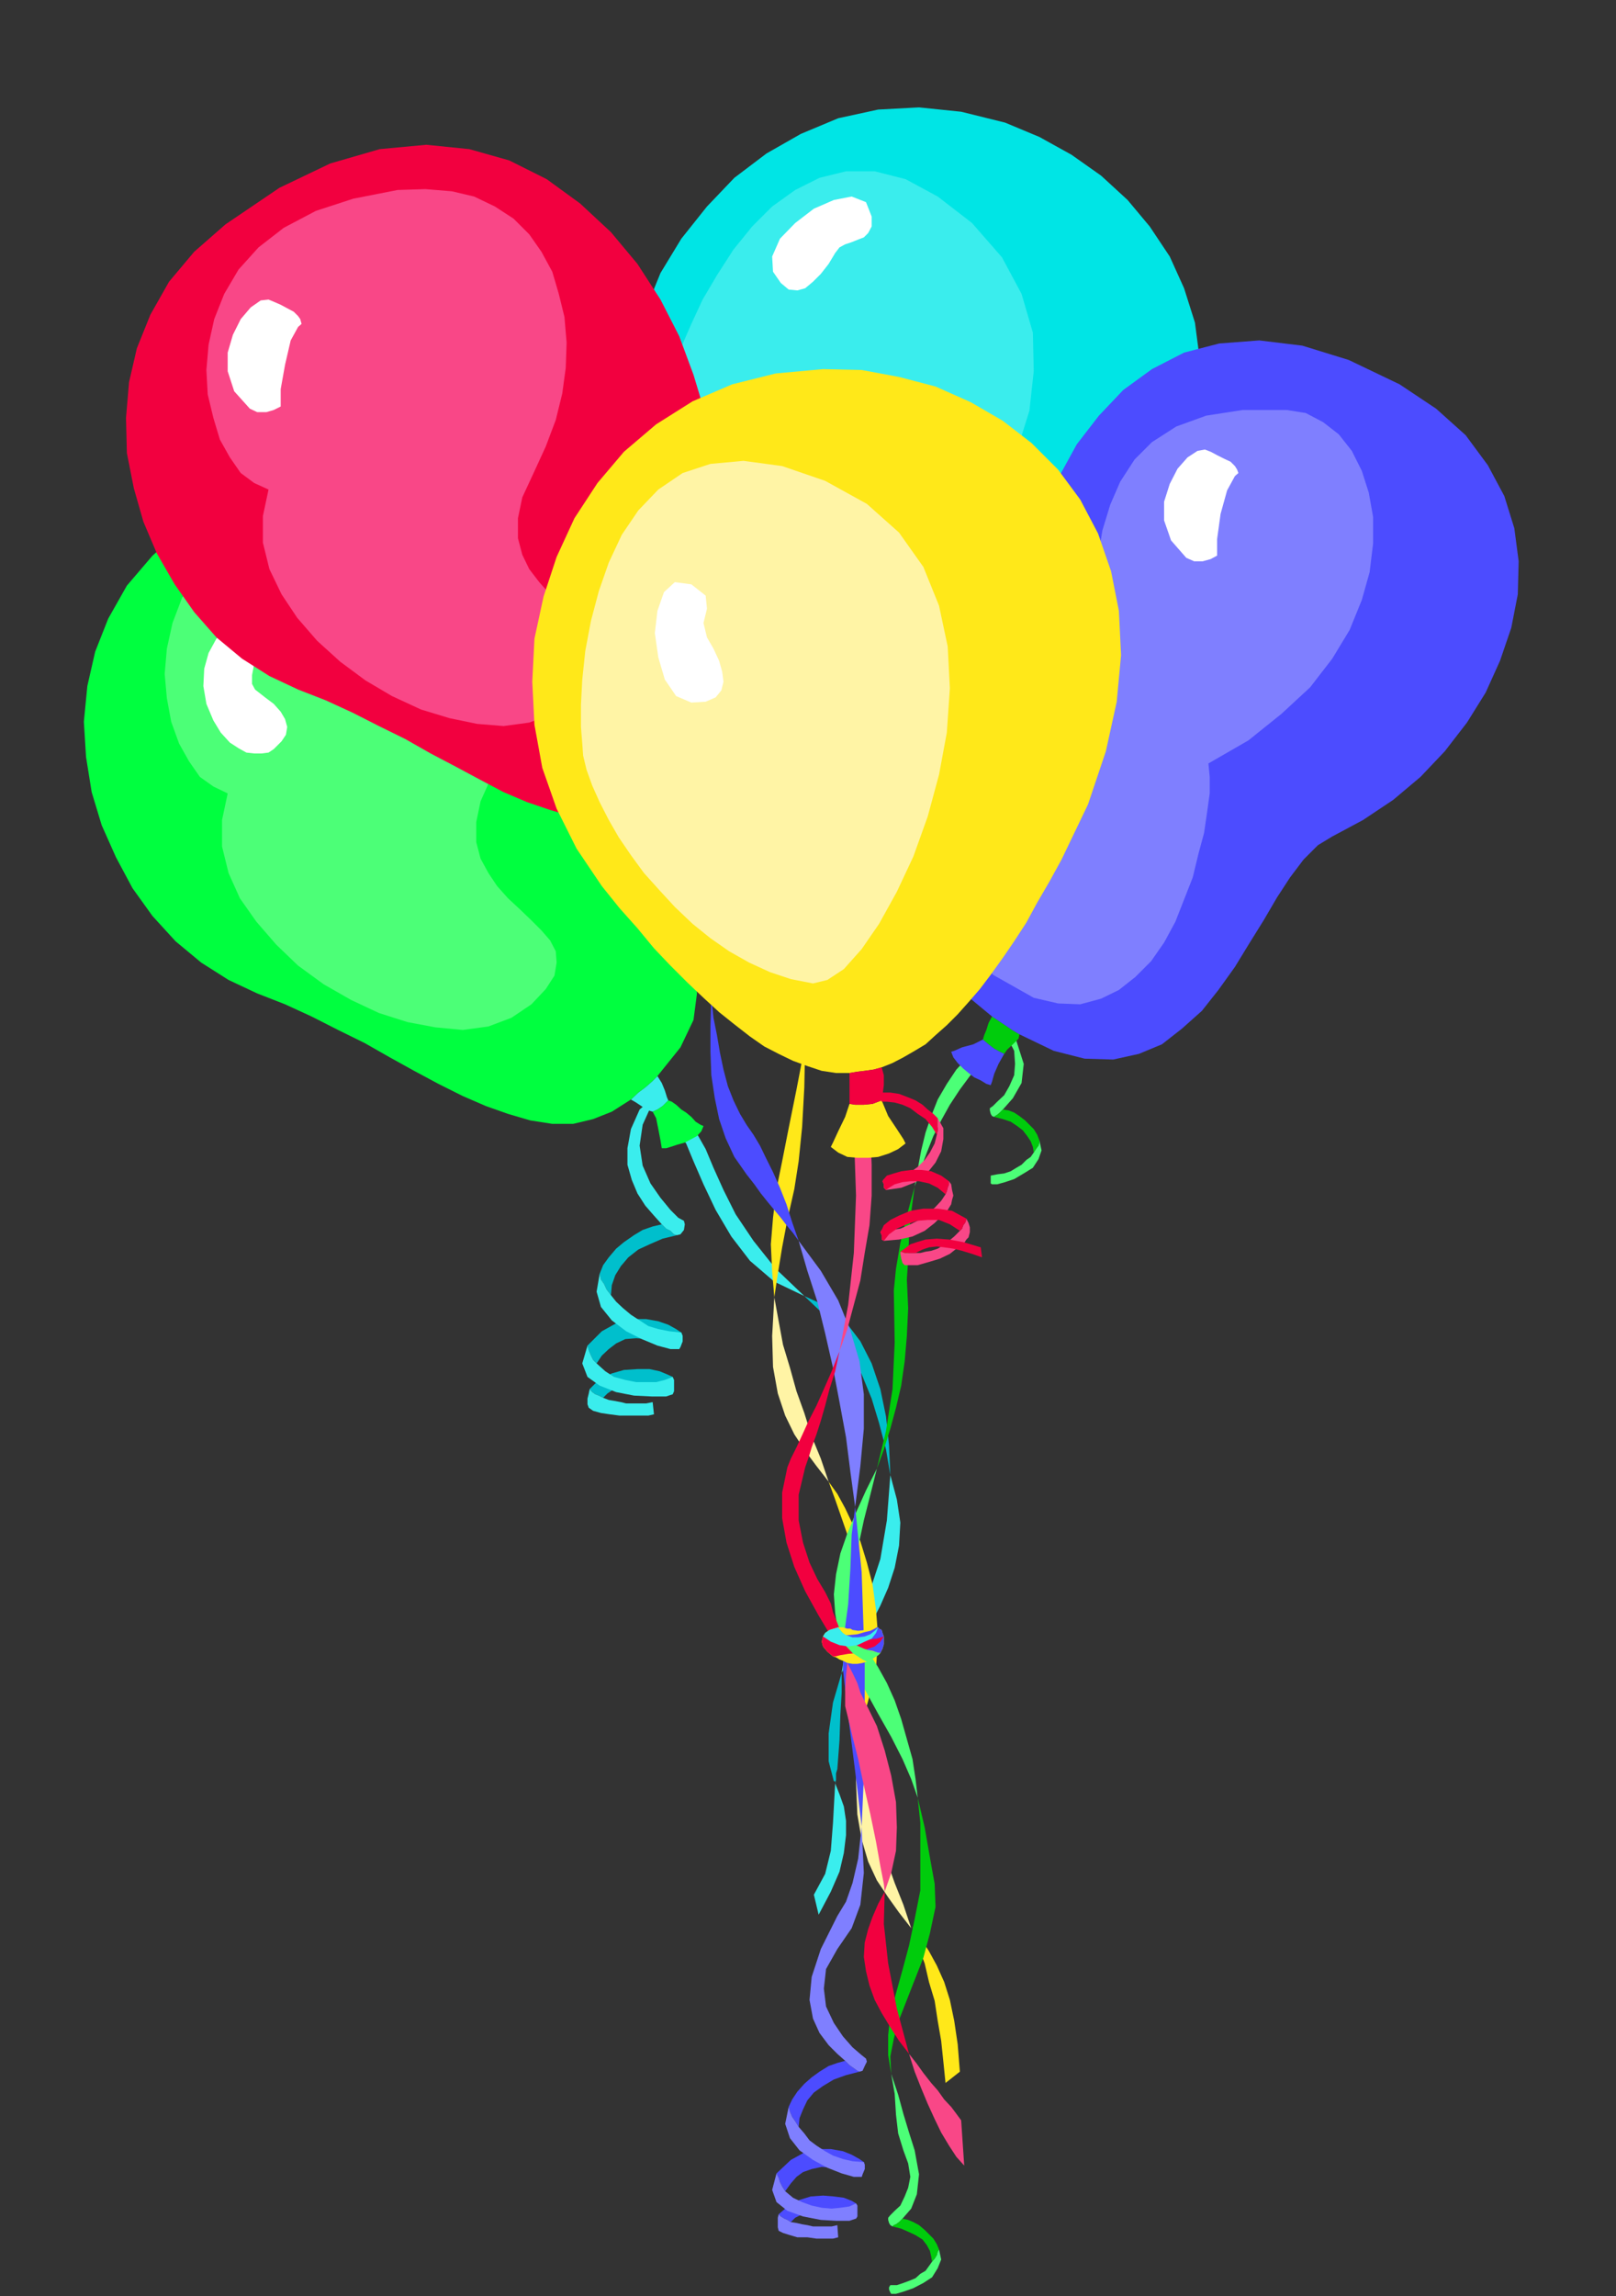 <?xml version="1.0" encoding="UTF-8" standalone="no"?>
<svg
   xmlns:ooo="http://xml.openoffice.org/svg/export"
   xmlns:dc="http://purl.org/dc/elements/1.1/"
   xmlns:cc="http://creativecommons.org/ns#"
   xmlns:rdf="http://www.w3.org/1999/02/22-rdf-syntax-ns#"
   xmlns:svg="http://www.w3.org/2000/svg"
   xmlns="http://www.w3.org/2000/svg"
   xmlns:sodipodi="http://sodipodi.sourceforge.net/DTD/sodipodi-0.dtd"
   xmlns:inkscape="http://www.inkscape.org/namespaces/inkscape"
   version="1.2"
   width="37.19mm"
   height="52.81mm"
   viewBox="0 0 3719 5281"
   preserveAspectRatio="xMidYMid"
   xml:space="preserve"
   id="svg226"
   sodipodi:docname="balloon3.svg"
   style="fill-rule:evenodd;stroke-width:28.222;stroke-linejoin:round"
   inkscape:version="0.92.5 (2060ec1f9f, 2020-04-08)"><rect x="0" y="0" width="3719" height="5281" fill="#333333" stroke="none"/><sodipodi:namedview
   pagecolor="#ffffff"
   bordercolor="#666666"
   borderopacity="1"
   objecttolerance="10"
   gridtolerance="10"
   guidetolerance="10"
   inkscape:pageopacity="0"
   inkscape:pageshadow="2"
   inkscape:window-width="664"
   inkscape:window-height="487"
   id="namedview228"
   showgrid="false"
   inkscape:zoom="0.2102413"
   inkscape:cx="70.299213"
   inkscape:cy="99.779526"
   inkscape:window-x="0"
   inkscape:window-y="0"
   inkscape:window-maximized="0"
   inkscape:current-layer="svg226" />
 <defs
   class="ClipPathGroup"
   id="defs8">
  <clipPath
   id="presentation_clip_path"
   clipPathUnits="userSpaceOnUse">
   <rect
   x="0"
   y="0"
   width="21000"
   height="29700"
   id="rect2" />
  </clipPath>
  <clipPath
   id="presentation_clip_path_shrink"
   clipPathUnits="userSpaceOnUse">
   <rect
   x="21"
   y="29"
   width="20958"
   height="29641"
   id="rect5" />
  </clipPath>
 </defs>
 <defs
   class="TextShapeIndex"
   id="defs12">
  <g
   ooo:slide="id1"
   ooo:id-list="id3"
   id="g10" />
 </defs>
 <defs
   class="EmbeddedBulletChars"
   id="defs44">
  <g
   id="bullet-char-template-57356"
   transform="matrix(4.8828125e-4,0,0,-4.8828125e-4,0,0)">
   <path
   d="M 580,1141 1163,571 580,0 -4,571 Z"
   id="path14"
   inkscape:connector-curvature="0" />
  </g>
  <g
   id="bullet-char-template-57354"
   transform="matrix(4.8828125e-4,0,0,-4.8828125e-4,0,0)">
   <path
   d="M 8,1128 H 1137 V 0 H 8 Z"
   id="path17"
   inkscape:connector-curvature="0" />
  </g>
  <g
   id="bullet-char-template-10146"
   transform="matrix(4.8828125e-4,0,0,-4.8828125e-4,0,0)">
   <path
   d="M 174,0 602,739 174,1481 1456,739 Z M 1358,739 309,1346 659,739 Z"
   id="path20"
   inkscape:connector-curvature="0" />
  </g>
  <g
   id="bullet-char-template-10132"
   transform="matrix(4.8828125e-4,0,0,-4.8828125e-4,0,0)">
   <path
   d="M 2015,739 1276,0 H 717 l 543,543 H 174 v 393 h 1086 l -543,545 h 557 z"
   id="path23"
   inkscape:connector-curvature="0" />
  </g>
  <g
   id="bullet-char-template-10007"
   transform="matrix(4.8828125e-4,0,0,-4.8828125e-4,0,0)">
   <path
   d="m 0,-2 c -7,16 -16,29 -25,39 l 381,530 c -94,256 -141,385 -141,387 0,25 13,38 40,38 9,0 21,-2 34,-5 21,4 42,12 65,25 l 27,-13 111,-251 280,301 64,-25 24,25 c 21,-10 41,-24 62,-43 C 886,937 835,863 770,784 769,783 710,716 594,584 L 774,223 c 0,-27 -21,-55 -63,-84 l 16,-20 C 717,90 699,76 672,76 641,76 570,178 457,381 L 164,-76 c -22,-34 -53,-51 -92,-51 -42,0 -63,17 -64,51 -7,9 -10,24 -10,44 0,9 1,19 2,30 z"
   id="path26"
   inkscape:connector-curvature="0" />
  </g>
  <g
   id="bullet-char-template-10004"
   transform="matrix(4.8828125e-4,0,0,-4.8828125e-4,0,0)">
   <path
   d="M 285,-33 C 182,-33 111,30 74,156 52,228 41,333 41,471 c 0,78 14,145 41,201 34,71 87,106 158,106 53,0 88,-31 106,-94 l 23,-176 c 8,-64 28,-97 59,-98 l 735,706 c 11,11 33,17 66,17 42,0 63,-15 63,-46 V 965 c 0,-36 -10,-64 -30,-84 L 442,47 C 390,-6 338,-33 285,-33 Z"
   id="path29"
   inkscape:connector-curvature="0" />
  </g>
  <g
   id="bullet-char-template-9679"
   transform="matrix(4.8828125e-4,0,0,-4.8828125e-4,0,0)">
   <path
   d="M 813,0 C 632,0 489,54 383,161 276,268 223,411 223,592 c 0,181 53,324 160,431 106,107 249,161 430,161 179,0 323,-54 432,-161 108,-107 162,-251 162,-431 0,-180 -54,-324 -162,-431 C 1136,54 992,0 813,0 Z"
   id="path32"
   inkscape:connector-curvature="0" />
  </g>
  <g
   id="bullet-char-template-8226"
   transform="matrix(4.8828125e-4,0,0,-4.8828125e-4,0,0)">
   <path
   d="m 346,457 c -73,0 -137,26 -191,78 -54,51 -81,114 -81,188 0,73 27,136 81,188 54,52 118,78 191,78 73,0 134,-26 185,-79 51,-51 77,-114 77,-187 0,-75 -25,-137 -76,-188 -50,-52 -112,-78 -186,-78 z"
   id="path35"
   inkscape:connector-curvature="0" />
  </g>
  <g
   id="bullet-char-template-8211"
   transform="matrix(4.8828125e-4,0,0,-4.8828125e-4,0,0)">
   <path
   d="M -4,459 H 1135 V 606 H -4 Z"
   id="path38"
   inkscape:connector-curvature="0" />
  </g>
  <g
   id="bullet-char-template-61548"
   transform="matrix(4.8828125e-4,0,0,-4.8828125e-4,0,0)">
   <path
   d="m 173,740 c 0,163 58,303 173,419 116,115 255,173 419,173 163,0 302,-58 418,-173 116,-116 174,-256 174,-419 0,-163 -58,-303 -174,-418 C 1067,206 928,148 765,148 601,148 462,206 346,322 231,437 173,577 173,740 Z"
   id="path41"
   inkscape:connector-curvature="0" />
  </g>
 </defs>
 <g
   id="g49"
   transform="translate(-8640,-12209)">
  <g
   id="id2"
   class="Master_Slide">
   <g
   id="bg-id2"
   class="Background" />
   <g
   id="bo-id2"
   class="BackgroundObjects" />
  </g>
 </g>
 <g
   class="SlideGroup"
   id="g224"
   transform="translate(-8640,-12209)">
  <g
   id="g222">
   <g
   id="container-id1">
    <g
   id="id1"
   class="Slide"
   clip-path="url(#presentation_clip_path)">
     <g
   class="Page"
   id="g218">
      <g
   class="Graphic"
   id="g216">
       <g
   id="id3">
        <rect
   class="BoundingBox"
   x="8640"
   y="12209"
   width="3719"
   height="5281"
   id="rect51"
   style="fill:none;stroke:none" />
        <path
   d="m 10188,15416 3,-7 v -13 -13 l -3,-7 -13,-6 -17,-7 -23,-5 h -28 l -31,2 -28,8 -28,13 -23,23 6,7 7,5 8,3 10,5 10,-10 15,-10 21,-6 20,-2 h 23 l 23,2 25,8 z"
   id="path53"
   inkscape:connector-curvature="0"
   style="fill:#00bfcc;stroke:none" />
        <path
   d="m 10203,15312 3,-5 5,-13 v -12 l -3,-8 -12,-8 -18,-10 -23,-8 -28,-5 h -33 l -33,8 -36,20 -33,33 3,11 5,12 5,10 8,8 12,-18 16,-15 17,-13 21,-10 25,-2 28,2 33,8 z"
   id="path55"
   inkscape:connector-curvature="0"
   style="fill:#00bfcc;stroke:none" />
        <path
   d="m 10198,15050 -7,-2 -8,-8 -10,-5 -10,-10 -21,5 -23,8 -20,12 -23,16 -18,15 -17,20 -13,18 -8,20 3,13 7,10 6,13 10,13 2,-23 8,-23 13,-21 17,-20 23,-18 26,-12 30,-13 z"
   id="path57"
   inkscape:connector-curvature="0"
   style="fill:#00bfcc;stroke:none" />
        <path
   d="m 10577,16057 -20,68 -10,71 v 64 l 12,46 h 3 v 2 0 3 l 2,-8 v -7 -8 l 3,-10 5,-66 2,-59 3,-51 z"
   id="path59"
   inkscape:connector-curvature="0"
   style="fill:#00bfcc;stroke:none" />
        <path
   d="m 10491,15190 38,36 35,43 31,48 28,53 23,56 17,56 16,61 10,59 -3,-69 -7,-66 -13,-63 -20,-59 -26,-51 -35,-46 -44,-35 z"
   id="path61"
   inkscape:connector-curvature="0"
   style="fill:#00bfcc;stroke:none" />
        <path
   d="m 10142,14745 -23,51 -7,48 7,46 18,41 23,33 23,28 18,18 13,7 2,8 -2,13 -8,10 -8,2 -7,-2 -8,-8 -10,-5 -10,-10 -18,-20 -20,-23 -18,-28 -13,-31 -10,-35 v -38 l 8,-44 20,-45 7,-6 8,-5 10,-2 z"
   id="path63"
   inkscape:connector-curvature="0"
   style="fill:#3aeded;stroke:none" />
        <path
   d="m 10046,15188 -10,-13 -6,-13 -7,-10 -3,-13 -7,41 10,35 25,31 33,25 36,18 36,15 30,8 h 20 l 3,-5 5,-13 v -12 l -3,-8 -28,-3 -25,-5 -23,-7 -20,-13 -20,-13 -18,-15 -16,-15 z"
   id="path65"
   inkscape:connector-curvature="0"
   style="fill:#3aeded;stroke:none" />
        <path
   d="m 10013,15345 -8,-8 -5,-10 -5,-12 -3,-11 -12,41 12,31 28,20 38,15 41,8 41,2 h 33 l 15,-5 3,-7 v -13 -13 l -3,-7 -18,7 -20,5 h -23 -23 l -25,-5 -26,-7 -20,-13 z"
   id="path67"
   inkscape:connector-curvature="0"
   style="fill:#3aeded;stroke:none" />
        <path
   d="m 10028,15424 -10,-5 -8,-3 -7,-5 -6,-7 -2,10 -3,12 v 13 l 3,8 10,7 18,5 20,3 23,3 h 23 23 20 l 13,-3 -3,-28 -15,3 h -15 -15 -16 l -12,-3 -16,-3 -12,-2 z"
   id="path69"
   inkscape:connector-curvature="0"
   style="fill:#3aeded;stroke:none" />
        <path
   d="m 10689,15602 -8,104 -15,89 -25,76 -26,61 -15,28 -10,31 -8,33 -5,33 13,-26 10,-25 13,-23 15,-18 20,-28 18,-35 18,-41 15,-46 10,-51 3,-53 -8,-53 z"
   id="path71"
   inkscape:connector-curvature="0"
   style="fill:#3aeded;stroke:none" />
        <path
   d="m 10524,16613 28,-53 20,-46 10,-43 5,-41 v -33 l -5,-33 -10,-28 -10,-25 -5,91 -5,64 -13,53 -26,48 z"
   id="path73"
   inkscape:connector-curvature="0"
   style="fill:#3aeded;stroke:none" />
        <path
   d="m 10231,14801 -30,15 18,23 17,41 23,53 28,59 36,61 43,56 56,48 69,33 -66,-63 -51,-64 -41,-61 -28,-56 -23,-51 -18,-43 -17,-30 z"
   id="path75"
   inkscape:connector-curvature="0"
   style="fill:#3aeded;stroke:none" />
        <path
   d="m 10092,14738 17,-16 16,-12 15,-13 13,-13 10,16 7,17 5,16 3,7 -5,5 -8,8 -12,8 -11,5 -10,-3 -13,-8 -15,-10 z"
   id="path77"
   inkscape:connector-curvature="0"
   style="fill:#3aeded;stroke:none" />
        <path
   d="m 9062,13424 125,-84 119,-56 112,-33 107,-10 99,10 94,25 84,44 79,55 68,67 61,73 54,82 43,83 35,89 26,87 12,84 6,81 5,130 12,106 18,92 15,76 8,69 -8,61 -30,63 -53,66 -13,13 -15,13 -16,12 -17,16 -44,28 -43,17 -46,11 h -48 l -51,-8 -51,-15 -51,-18 -53,-23 -56,-28 -56,-30 -56,-31 -58,-33 -61,-30 -61,-31 -61,-28 -64,-25 -66,-31 -63,-40 -59,-49 -53,-58 -46,-64 -38,-71 -33,-74 -23,-76 -13,-81 -5,-81 8,-82 18,-79 30,-76 43,-76 59,-69 z"
   id="path79"
   inkscape:connector-curvature="0"
   style="fill:#00ff3f;stroke:none" />
        <path
   d="m 10142,14766 11,-5 12,-8 8,-8 5,-5 8,3 10,7 12,11 11,7 12,10 10,11 11,7 7,3 -5,12 -10,11 -13,7 -15,8 -18,5 -15,5 -10,3 h -10 l -3,-18 -5,-26 -5,-25 z"
   id="path81"
   inkscape:connector-curvature="0"
   style="fill:#00ff3f;stroke:none" />
        <path
   d="m 9461,13345 64,-3 58,6 53,12 49,23 40,28 36,36 28,40 25,46 16,51 12,53 5,59 -2,58 -8,59 -15,61 -23,61 -28,61 -25,56 -10,48 v 46 l 10,38 18,33 20,30 25,28 28,26 26,25 23,23 20,23 13,25 2,26 -5,30 -20,31 -33,35 -46,31 -53,20 -59,8 -63,-6 -64,-12 -66,-21 -64,-30 -63,-36 -59,-43 -50,-48 -46,-53 -38,-54 -26,-58 -15,-61 v -61 l 13,-61 -33,-16 -31,-22 -25,-36 -23,-41 -18,-50 -10,-54 -5,-56 5,-58 13,-59 22,-58 36,-56 46,-51 58,-46 71,-38 89,-28 z"
   id="path83"
   inkscape:connector-curvature="0"
   style="fill:#4cff77;stroke:none" />
        <path
   d="m 9131,13866 -16,-38 -7,-41 2,-40 10,-36 18,-33 26,-25 30,-16 38,-2 10,7 3,16 -5,22 -8,28 -7,28 -5,26 v 20 l 7,13 23,18 20,15 16,18 10,17 5,18 -3,18 -10,15 -18,18 -12,8 -16,2 h -17 l -18,-2 -18,-10 -20,-13 -21,-23 z"
   id="path85"
   inkscape:connector-curvature="0"
   style="fill:#ffffff;stroke:none" />
        <path
   d="m 10547,15617 -18,-53 -21,-51 -17,-54 -18,-50 -15,-54 -16,-53 -10,-54 -10,-55 -5,89 2,71 11,61 17,51 21,43 25,38 26,35 z"
   id="path87"
   inkscape:connector-curvature="0"
   style="fill:#fff4a5;stroke:none" />
        <path
   d="m 10506,14115 -56,-20 20,132 13,132 8,130 2,122 18,-120 10,-124 v -127 z"
   id="path89"
   inkscape:connector-curvature="0"
   style="fill:#fff4a5;stroke:none" />
        <path
   d="m 10737,16644 -18,-54 -20,-50 -18,-51 -15,-54 -18,-51 -13,-53 -12,-53 -8,-56 -5,86 3,74 10,58 15,51 20,43 26,39 25,35 z"
   id="path91"
   inkscape:connector-curvature="0"
   style="fill:#fff4a5;stroke:none" />
        <path
   d="m 10493,14611 -20,104 -18,89 -15,76 -13,64 -8,66 -5,61 3,63 5,59 8,-54 10,-61 12,-63 16,-71 10,-64 8,-79 5,-91 z"
   id="path93"
   inkscape:connector-curvature="0"
   style="fill:#ffe819;stroke:none" />
        <path
   d="m 10849,16974 -5,-63 -8,-54 -10,-48 -13,-41 -17,-38 -18,-33 -18,-28 -20,-28 12,41 16,43 10,43 13,43 7,46 8,46 5,48 5,49 z"
   id="path95"
   inkscape:connector-curvature="0"
   style="fill:#ffe819;stroke:none" />
        <path
   d="m 10661,15975 -5,71 -15,64 -16,58 -10,54 -5,-59 -2,-61 5,-61 7,-66 5,-48 -2,-48 -8,-46 -10,-46 -13,-43 -15,-43 -15,-43 -15,-41 20,28 18,33 17,36 18,40 15,49 13,50 8,59 z"
   id="path97"
   inkscape:connector-curvature="0"
   style="fill:#ffe819;stroke:none" />
        <path
   d="m 10491,13963 17,5 18,2 18,3 18,2 v 18 l -8,20 -7,21 -11,10 h -20 l -20,-3 -16,-7 -12,-8 5,-13 5,-12 5,-16 z"
   id="path99"
   inkscape:connector-curvature="0"
   style="fill:#ffe819;stroke:none" />
        <path
   d="m 10491,13963 17,5 18,2 18,3 18,2 h 25 l 26,-2 28,-5 28,-8 30,-10 28,-13 31,-15 33,-18 33,-18 33,-23 35,-22 36,-28 38,-31 38,-30 41,-36 40,-36 94,-94 77,-96 61,-94 43,-94 28,-92 13,-89 v -86 l -11,-84 -25,-79 -33,-73 -46,-69 -51,-61 -61,-56 -68,-48 -74,-41 -79,-33 -101,-25 -97,-10 -94,5 -92,20 -86,36 -79,45 -74,56 -63,66 -59,74 -48,79 -35,86 -28,92 -13,94 -3,96 13,94 25,97 41,112 43,101 41,92 46,76 46,69 48,50 51,41 z"
   id="path101"
   inkscape:connector-curvature="0"
   style="fill:#00e5e5;stroke:none" />
        <path
   d="m 10468,14026 12,8 16,7 20,3 h 20 l 3,38 8,33 7,25 3,11 -21,7 h -23 -22 l -23,-5 -23,-7 -20,-13 -16,-13 -10,-18 8,-7 20,-21 20,-22 z"
   id="path103"
   inkscape:connector-curvature="0"
   style="fill:#00e5e5;stroke:none" />
        <path
   d="m 10480,13752 33,5 44,-13 51,-25 55,-41 59,-53 61,-61 58,-72 56,-76 46,-84 38,-89 28,-89 10,-91 -2,-89 -26,-89 -45,-84 -69,-79 -79,-61 -74,-40 -71,-18 h -66 l -61,15 -56,28 -53,38 -46,46 -43,53 -38,59 -33,56 -26,56 -23,53 -15,43 -13,38 -5,26 -2,68 7,82 21,89 33,94 43,91 56,84 66,74 z"
   id="path105"
   inkscape:connector-curvature="0"
   style="fill:#3aeded;stroke:none" />
        <path
   d="m 10646,12707 v 23 l -8,15 -10,10 -13,5 -15,6 -15,5 -13,7 -10,13 -15,25 -18,23 -18,18 -18,15 -18,5 -20,-2 -18,-15 -18,-26 -2,-35 18,-41 35,-36 43,-33 46,-20 41,-8 33,13 z"
   id="path107"
   inkscape:connector-curvature="0"
   style="fill:#ffffff;stroke:none" />
        <path
   d="m 10958,14595 16,31 2,30 -2,26 -11,25 -12,21 -16,15 -10,10 -7,5 v 5 l 2,8 3,5 5,2 2,-2 5,-3 6,-5 7,-7 23,-26 20,-35 5,-44 -17,-53 -5,-3 -5,-2 -6,-3 z"
   id="path109"
   inkscape:connector-curvature="0"
   style="fill:#4cff77;stroke:none" />
        <path
   d="m 11019,14860 5,-8 6,-8 2,-7 v -5 l 5,23 -7,20 -13,20 -21,13 -22,13 -21,7 -18,5 h -12 l -3,-2 v -8 -5 -5 l 15,-3 16,-2 15,-5 13,-8 12,-7 11,-11 10,-7 z"
   id="path111"
   inkscape:connector-curvature="0"
   style="fill:#4cff77;stroke:none" />
        <path
   d="m 10785,17411 6,-7 5,-8 2,-8 3,-5 5,23 -8,20 -13,21 -20,13 -23,12 -23,8 -17,5 h -11 l -2,-3 -3,-7 v -5 l 3,-5 h 15 l 15,-5 16,-6 12,-5 11,-10 12,-7 8,-11 z"
   id="path113"
   inkscape:connector-curvature="0"
   style="fill:#4cff77;stroke:none" />
        <path
   d="m 10869,14639 -28,30 -22,33 -21,36 -15,38 -13,38 -10,41 -8,43 -7,40 13,-38 15,-40 15,-38 18,-36 20,-36 23,-35 23,-31 25,-28 z"
   id="path115"
   inkscape:connector-curvature="0"
   style="fill:#4cff77;stroke:none" />
        <path
   d="m 10569,15965 16,41 20,46 28,48 28,51 30,53 26,51 20,46 15,43 -5,-43 -7,-46 -13,-46 -13,-46 -15,-43 -18,-40 -20,-36 -18,-28 -23,-41 -12,-45 -6,-51 6,-56 7,-56 13,-61 15,-59 15,-60 -25,50 -23,51 -20,48 -16,46 -10,48 -5,46 3,43 z"
   id="path117"
   inkscape:connector-curvature="0"
   style="fill:#4cff77;stroke:none" />
        <path
   d="m 10719,17155 -12,-39 -5,-43 -3,-48 -8,-46 16,48 12,44 13,43 13,41 10,55 -5,46 -13,33 -20,23 -8,8 -7,5 -5,2 -3,3 -5,-3 -3,-5 -2,-7 v -5 l 5,-6 10,-10 13,-12 10,-21 8,-20 5,-25 -5,-31 z"
   id="path119"
   inkscape:connector-curvature="0"
   style="fill:#4cff77;stroke:none" />
        <path
   d="m 10928,14778 2,-2 5,-3 6,-5 7,-7 13,2 13,5 12,8 13,10 10,10 10,10 8,13 5,13 v 5 l -2,7 -6,8 -5,8 -2,-13 -5,-13 -8,-12 -10,-13 -13,-10 -15,-10 -18,-6 z"
   id="path121"
   inkscape:connector-curvature="0"
   style="fill:#00cc0c;stroke:none" />
        <path
   d="m 10694,17330 3,-3 5,-2 7,-5 8,-8 13,3 12,5 13,7 13,11 10,10 10,10 8,13 5,12 -3,5 -2,8 -5,8 -6,7 -2,-12 -3,-13 -7,-13 -10,-13 -16,-10 -15,-7 -18,-8 z"
   id="path123"
   inkscape:connector-curvature="0"
   style="fill:#00cc0c;stroke:none" />
        <path
   d="m 10727,15152 3,-46 2,-53 5,-56 8,-59 -18,67 -15,63 -10,59 -5,50 2,120 -5,107 -15,96 -21,87 16,-44 15,-48 13,-48 12,-51 8,-56 5,-58 3,-64 z"
   id="path125"
   inkscape:connector-curvature="0"
   style="fill:#00cc0c;stroke:none" />
        <path
   d="m 10758,16557 v -45 -54 -56 l -6,-58 16,68 12,69 11,61 2,53 -13,61 -15,56 -20,51 -18,46 -18,46 -12,43 -8,41 2,40 -7,-43 v -46 l 5,-48 13,-48 15,-54 15,-56 13,-61 z"
   id="path127"
   inkscape:connector-curvature="0"
   style="fill:#00cc0c;stroke:none" />
        <path
   d="m 10986,14588 -2,10 -13,13 -13,12 -7,10 -10,-5 -13,-7 -13,-10 -13,-11 3,-10 5,-12 5,-16 8,-15 15,10 15,10 16,11 z"
   id="path129"
   inkscape:connector-curvature="0"
   style="fill:#00cc0c;stroke:none" />
        <path
   d="m 11861,13093 84,56 68,61 51,69 38,71 23,74 10,76 -2,76 -15,77 -26,76 -33,73 -43,69 -51,66 -56,59 -63,53 -69,46 -71,38 -33,20 -33,33 -31,41 -30,46 -31,53 -33,53 -33,54 -38,53 -38,48 -46,41 -46,36 -53,22 -59,13 -66,-2 -71,-18 -79,-38 -17,-10 -16,-11 -15,-10 -15,-10 -64,-53 -43,-56 -28,-59 -13,-58 v -56 l 13,-58 18,-59 25,-56 31,-56 30,-53 33,-48 31,-49 23,-43 20,-41 10,-33 v -30 l -10,-64 v -68 l 8,-74 15,-76 25,-79 31,-74 40,-73 51,-66 56,-59 66,-48 74,-38 81,-21 92,-7 99,12 107,33 z"
   id="path131"
   inkscape:connector-curvature="0"
   style="fill:#4c4cff;stroke:none" />
        <path
   d="m 10951,14633 -10,-5 -13,-7 -13,-10 -13,-11 -22,11 -26,7 -18,8 -7,2 5,13 10,13 13,13 12,10 13,10 15,7 13,8 10,3 3,-8 5,-18 10,-23 z"
   id="path133"
   inkscape:connector-curvature="0"
   style="fill:#4c4cff;stroke:none" />
        <path
   d="m 11601,13152 44,7 40,21 36,28 30,38 23,46 16,50 10,56 v 61 l -8,66 -18,64 -28,69 -40,66 -51,66 -66,61 -76,61 -92,53 3,31 v 38 l -6,43 -7,48 -13,48 -13,54 -20,51 -20,51 -26,48 -30,43 -36,36 -38,30 -41,20 -48,13 -51,-2 -56,-13 -94,-53 -53,-74 -18,-89 13,-99 35,-102 56,-99 69,-92 76,-78 21,-26 12,-35 8,-43 8,-51 2,-56 5,-59 8,-58 10,-61 18,-59 23,-53 33,-51 40,-40 56,-36 69,-25 84,-13 z"
   id="path135"
   inkscape:connector-curvature="0"
   style="fill:#7f7fff;stroke:none" />
        <path
   d="m 11413,13243 -17,3 -23,15 -23,26 -18,35 -13,41 v 43 l 16,46 35,40 18,8 h 20 l 18,-5 15,-8 v -38 l 8,-58 15,-54 18,-33 8,-7 -3,-8 -5,-8 -10,-10 -15,-7 -16,-8 -15,-8 z"
   id="path137"
   inkscape:connector-curvature="0"
   style="fill:#ffffff;stroke:none" />
        <path
   d="m 10610,17312 3,-5 v -13 -12 l -3,-5 -10,-6 -18,-7 -23,-3 -25,-2 -28,2 -26,8 -25,13 -23,20 5,5 8,5 7,3 8,5 10,-10 16,-8 17,-8 21,-2 h 20 l 23,2 23,8 z"
   id="path139"
   inkscape:connector-curvature="0"
   style="fill:#4c4cff;stroke:none" />
        <path
   d="m 10623,17216 2,-6 5,-12 v -10 l -2,-6 -10,-7 -18,-10 -20,-8 -28,-5 h -28 l -33,8 -31,17 -33,31 5,10 3,10 5,10 7,11 13,-18 13,-15 15,-11 20,-7 23,-5 26,2 30,8 z"
   id="path141"
   inkscape:connector-curvature="0"
   style="fill:#4c4cff;stroke:none" />
        <path
   d="m 10618,16974 -5,-2 -8,-6 -10,-7 -10,-10 -18,5 -20,7 -21,13 -18,13 -17,15 -16,18 -12,18 -8,17 3,11 5,12 7,10 8,13 2,-20 8,-20 10,-21 15,-18 21,-15 25,-15 28,-10 z"
   id="path143"
   inkscape:connector-curvature="0"
   style="fill:#4c4cff;stroke:none" />
        <path
   d="m 10277,14506 -2,64 v 58 l 2,54 8,53 10,48 15,44 20,43 28,40 18,23 15,21 16,20 15,18 15,18 13,17 15,18 13,18 -15,-43 -13,-41 -15,-38 -16,-36 -15,-30 -15,-31 -15,-25 -16,-23 -15,-25 -15,-31 -13,-33 -10,-38 -8,-38 -7,-41 -8,-40 z"
   id="path145"
   inkscape:connector-curvature="0"
   style="fill:#4c4cff;stroke:none" />
        <path
   d="m 10582,15973 -2,76 12,107 16,127 15,127 7,-160 v -214 l -7,-211 -15,-150 -8,64 -3,79 -5,81 z"
   id="path147"
   inkscape:connector-curvature="0"
   style="fill:#4c4cff;stroke:none" />
        <path
   d="m 10478,17101 -8,-13 -7,-10 -5,-12 -3,-11 -8,39 11,33 22,28 31,22 33,18 33,13 28,8 h 18 l 2,-6 5,-12 v -10 l -2,-6 -26,-2 -22,-5 -23,-8 -18,-10 -20,-13 -16,-12 -12,-16 z"
   id="path149"
   inkscape:connector-curvature="0"
   style="fill:#7f7fff;stroke:none" />
        <path
   d="m 10447,17249 -7,-11 -5,-10 -3,-10 -5,-10 -10,38 10,28 25,20 36,13 41,8 35,2 h 31 l 15,-5 3,-5 v -13 -12 l -3,-5 -15,7 -21,3 -20,2 -23,-2 -23,-5 -22,-8 -21,-10 z"
   id="path151"
   inkscape:connector-curvature="0"
   style="fill:#7f7fff;stroke:none" />
        <path
   d="m 10460,17320 -8,-5 -7,-3 -8,-5 -5,-5 -2,8 v 10 12 l 2,8 10,5 16,5 17,5 h 23 l 21,3 h 20 18 l 12,-3 -2,-28 -13,3 h -15 -13 -15 l -13,-3 -12,-2 -13,-3 z"
   id="path153"
   inkscape:connector-curvature="0"
   style="fill:#7f7fff;stroke:none" />
        <path
   d="m 10478,15063 20,69 23,71 18,73 18,79 15,79 15,81 10,79 11,81 12,-94 8,-86 v -79 l -10,-76 -21,-71 -28,-69 -40,-68 z"
   id="path155"
   inkscape:connector-curvature="0"
   style="fill:#7f7fff;stroke:none" />
        <path
   d="m 10282,14105 -7,76 -3,97 v 112 l 5,116 13,-122 12,-114 16,-97 10,-68 z"
   id="path157"
   inkscape:connector-curvature="0"
   style="fill:#7f7fff;stroke:none" />
        <path
   d="m 10567,16616 20,-33 15,-43 13,-56 8,-74 5,107 -8,73 -20,54 -33,48 -26,46 -5,45 5,41 18,38 21,31 22,25 21,18 10,8 2,7 -5,10 -5,11 -7,2 -5,-2 -8,-6 -10,-7 -10,-10 -18,-16 -20,-20 -21,-28 -15,-33 -8,-43 5,-53 21,-64 z"
   id="path159"
   inkscape:connector-curvature="0"
   style="fill:#7f7fff;stroke:none" />
        <path
   d="m 10188,14039 18,-15 15,-13 15,-13 13,-13 10,16 8,17 5,16 3,7 -6,5 -10,8 -12,8 -8,5 -10,-3 -15,-7 -16,-11 z"
   id="path161"
   inkscape:connector-curvature="0"
   style="fill:#7f7fff;stroke:none" />
        <path
   d="m 9159,12725 124,-84 117,-56 114,-33 107,-10 99,10 92,26 86,43 77,56 71,66 61,73 53,82 43,84 33,89 26,86 13,84 5,81 5,130 15,106 18,92 15,76 5,69 -8,61 -28,63 -53,66 -13,13 -15,13 -15,13 -18,15 -43,28 -46,18 -46,10 h -48 l -48,-8 -51,-15 -53,-18 -54,-23 -53,-28 -56,-30 -59,-31 -58,-33 -61,-30 -61,-31 -61,-28 -64,-25 -66,-31 -63,-40 -59,-49 -51,-58 -45,-64 -41,-71 -31,-73 -22,-77 -16,-81 -2,-81 7,-82 18,-78 31,-77 43,-76 58,-69 z"
   id="path163"
   inkscape:connector-curvature="0"
   style="fill:#f2003f;stroke:none" />
        <path
   d="m 10239,14067 8,-5 12,-8 10,-8 6,-5 7,3 10,8 10,10 13,7 13,10 10,11 10,7 8,3 -5,12 -10,11 -16,7 -15,8 -15,5 -15,5 -13,3 h -10 l -3,-18 -2,-26 -5,-25 z"
   id="path165"
   inkscape:connector-curvature="0"
   style="fill:#f2003f;stroke:none" />
        <path
   d="m 9555,12646 64,-2 61,5 51,12 48,23 43,28 36,36 28,40 25,46 15,51 13,53 5,59 -2,58 -8,59 -15,61 -23,61 -28,61 -26,56 -10,48 v 46 l 10,38 16,33 23,30 25,28 25,26 28,25 23,23 18,23 13,25 5,26 -8,30 -20,31 -33,35 -46,31 -53,20 -59,8 -61,-5 -63,-13 -66,-20 -67,-31 -61,-36 -58,-43 -53,-48 -46,-53 -36,-54 -28,-58 -15,-61 v -61 l 13,-61 -33,-15 -31,-23 -25,-36 -23,-41 -15,-50 -13,-54 -3,-56 5,-58 13,-59 23,-58 33,-56 46,-51 58,-45 74,-39 86,-28 z"
   id="path167"
   inkscape:connector-curvature="0"
   style="fill:#f94787;stroke:none" />
        <path
   d="m 9258,12898 -18,2 -23,16 -23,27 -18,36 -12,41 v 43 l 15,46 36,40 17,8 h 21 l 17,-5 16,-8 v -40 l 10,-56 13,-56 17,-31 8,-7 -3,-11 -5,-7 -10,-10 -15,-8 -15,-8 -16,-7 z"
   id="path169"
   inkscape:connector-curvature="0"
   style="fill:#ffffff;stroke:none" />
        <path
   d="m 10852,17086 -11,-15 -12,-16 -16,-17 -15,-21 -15,-17 -18,-23 -15,-21 -18,-23 13,41 15,38 15,36 16,35 15,31 18,30 17,26 18,20 z"
   id="path171"
   inkscape:connector-curvature="0"
   style="fill:#f94787;stroke:none" />
        <path
   d="m 10633,16128 -13,-26 -7,-22 -11,-23 -12,-23 -3,28 -2,33 v 38 l 10,41 7,30 13,51 13,61 15,66 13,63 10,56 8,41 2,18 15,-43 11,-51 2,-54 -2,-58 -11,-61 -15,-58 -18,-56 z"
   id="path173"
   inkscape:connector-curvature="0"
   style="fill:#f94787;stroke:none" />
        <path
   d="m 10643,14814 -38,-3 5,148 -5,132 -13,119 -20,107 18,-51 15,-56 15,-56 10,-63 11,-64 5,-68 v -71 z"
   id="path175"
   inkscape:connector-curvature="0"
   style="fill:#f94787;stroke:none" />
        <path
   d="m 10712,15088 h 2 l 8,3 h 13 12 11 l 12,-3 13,-2 15,-5 13,-8 13,-10 12,-10 13,-13 5,-5 3,-8 5,-7 2,-8 5,10 3,10 v 11 l -3,12 -5,5 -7,11 -16,10 -15,12 -23,11 -23,7 -28,8 h -30 l -5,-5 -3,-10 -2,-11 z"
   id="path177"
   inkscape:connector-curvature="0"
   style="fill:#f94787;stroke:none" />
        <path
   d="m 10669,15038 h 22 l 21,-3 23,-10 20,-10 18,-13 18,-15 15,-16 10,-15 3,-7 2,-8 3,-8 v -7 l 5,7 2,13 3,13 -3,10 -2,10 -8,13 -15,15 -15,15 -23,18 -28,13 -31,7 -35,3 -5,-3 v -10 l -3,-7 z"
   id="path179"
   inkscape:connector-curvature="0"
   style="fill:#f94787;stroke:none" />
        <path
   d="m 10674,14921 h 23 l 20,-5 18,-11 17,-12 16,-16 12,-17 11,-21 5,-20 2,-10 v -10 -8 -10 l 13,23 v 25 l -5,28 -13,26 -20,25 -26,20 -33,13 -35,5 -5,-5 v -8 l -3,-7 z"
   id="path181"
   inkscape:connector-curvature="0"
   style="fill:#f94787;stroke:none" />
        <path
   d="m 10595,14677 18,-3 17,-2 21,-3 18,-5 25,-10 25,-13 26,-15 25,-15 23,-21 26,-23 25,-25 25,-28 26,-30 25,-33 28,-39 26,-38 28,-43 25,-46 28,-48 28,-51 61,-127 41,-122 25,-114 10,-107 -5,-102 -18,-91 -30,-87 -41,-78 -51,-69 -61,-61 -66,-51 -74,-43 -81,-36 -84,-22 -86,-16 -89,-2 -109,10 -100,25 -91,39 -84,53 -74,63 -61,72 -53,81 -41,89 -30,91 -21,97 -5,99 5,99 18,99 33,94 46,92 58,86 41,51 41,46 38,46 38,40 38,38 38,36 36,33 35,28 36,28 33,23 33,17 33,16 33,12 33,11 33,5 z"
   id="path183"
   inkscape:connector-curvature="0"
   style="fill:#ffe819;stroke:none" />
        <path
   d="m 10595,14748 13,2 h 20 l 20,-2 21,-8 15,36 20,30 15,23 5,10 -17,13 -21,10 -25,8 -23,2 h -25 l -23,-2 -21,-10 -17,-13 5,-10 12,-26 16,-33 z"
   id="path185"
   inkscape:connector-curvature="0"
   style="fill:#ffe819;stroke:none" />
        <path
   d="m 10676,16560 -15,28 -13,30 -10,28 -8,31 -2,33 5,33 8,33 12,33 16,30 20,33 20,31 23,30 -28,-104 -20,-104 -10,-91 z"
   id="path187"
   inkscape:connector-curvature="0"
   style="fill:#f2003f;stroke:none" />
        <path
   d="m 10493,15584 8,-23 7,-23 11,-30 10,-31 10,-35 10,-38 13,-41 10,-46 -18,46 -18,41 -17,38 -18,35 -15,33 -13,28 -13,26 -8,20 -12,58 v 59 l 10,56 18,56 25,56 31,56 33,55 33,54 -3,-28 -7,-28 -11,-31 -12,-30 -5,-20 -13,-26 -18,-30 -18,-38 -15,-46 -10,-51 v -59 z"
   id="path189"
   inkscape:connector-curvature="0"
   style="fill:#f2003f;stroke:none" />
        <path
   d="m 10595,14677 18,-3 17,-2 21,-3 18,-5 5,18 v 23 l -3,23 -2,12 -21,8 -20,2 h -20 l -13,-2 v -13 -15 -20 z"
   id="path191"
   inkscape:connector-curvature="0"
   style="fill:#f2003f;stroke:none" />
        <path
   d="m 10747,15091 h -12 -13 l -8,-3 h -2 l 10,-7 13,-10 15,-5 20,-6 26,-2 28,2 33,6 40,12 3,23 -23,-8 -23,-7 -20,-5 -21,-3 -17,-2 -18,2 -15,5 z"
   id="path193"
   inkscape:connector-curvature="0"
   style="fill:#f2003f;stroke:none" />
        <path
   d="m 10849,15040 5,-5 3,-8 5,-7 2,-8 -33,-18 -33,-5 h -33 l -30,5 -26,11 -20,10 -15,12 -5,11 -3,5 3,7 v 10 l 5,3 12,-15 18,-13 23,-10 23,-8 25,-2 h 26 l 25,10 z"
   id="path195"
   inkscape:connector-curvature="0"
   style="fill:#f2003f;stroke:none" />
        <path
   d="m 10816,14956 3,-7 2,-8 3,-8 v -7 l -18,-13 -23,-10 -23,-3 h -23 l -23,3 -17,5 -16,5 -7,8 -3,5 3,7 v 8 l 5,5 7,-5 13,-8 18,-5 18,-2 h 20 l 23,5 20,10 z"
   id="path197"
   inkscape:connector-curvature="0"
   style="fill:#f2003f;stroke:none" />
        <path
   d="m 10796,14819 2,-10 v -10 -8 -10 l -10,-10 -13,-10 -12,-11 -16,-10 -17,-7 -21,-8 -20,-3 h -20 l -3,3 v 5 5 l 3,8 h 12 l 18,2 18,5 18,8 17,13 18,12 15,18 z"
   id="path199"
   inkscape:connector-curvature="0"
   style="fill:#f2003f;stroke:none" />
        <path
   d="m 10511,14471 33,-8 38,-25 41,-46 40,-58 41,-74 38,-81 33,-92 26,-96 18,-97 7,-102 -5,-96 -20,-94 -36,-89 -56,-79 -74,-66 -96,-53 -99,-34 -89,-12 -76,7 -64,21 -56,38 -46,48 -38,56 -30,64 -23,66 -18,68 -13,69 -7,66 -3,58 v 51 l 3,38 2,28 8,33 13,36 17,38 21,41 23,40 28,41 30,41 36,40 35,38 41,39 41,33 43,30 46,26 48,22 48,16 z"
   id="path201"
   inkscape:connector-curvature="0"
   style="fill:#fff4a5;stroke:none" />
        <path
   d="m 10231,13553 33,26 3,30 -8,33 8,33 15,26 13,28 7,25 3,23 -5,20 -13,16 -23,10 -33,2 -35,-15 -26,-38 -15,-51 -8,-56 6,-51 15,-43 25,-23 z"
   id="path203"
   inkscape:connector-curvature="0"
   style="fill:#ffffff;stroke:none" />
        <path
   d="m 10590,16034 12,2 h 11 l 12,-2 10,-3 11,-5 7,-5 8,-5 5,-5 5,-10 3,-10 v -11 -7 l -3,-8 -2,-7 -6,-3 -2,-3 -13,3 -15,3 -18,2 -13,-2 -5,-3 h -7 l -10,-3 h -11 l -10,3 -10,3 -10,7 -5,8 -3,12 3,11 10,12 13,11 7,2 8,5 8,3 z"
   id="path205"
   inkscape:connector-curvature="0"
   style="fill:#ffe819;stroke:none" />
        <path
   d="m 10534,15973 10,5 15,5 23,8 23,5 23,7 20,3 13,5 h 5 l 5,-10 3,-10 v -11 -7 l -3,-8 -2,-7 -6,-3 -2,-3 h -3 l -5,3 -10,5 -13,3 -17,5 -21,2 -28,3 z"
   id="path207"
   inkscape:connector-curvature="0"
   style="fill:#4c4cff;stroke:none" />
        <path
   d="m 10557,16019 -13,-11 -10,-12 -3,-11 3,-12 h 5 l 13,2 17,3 23,2 23,3 23,-3 20,-2 16,-5 -8,12 -13,11 -20,7 -20,8 -21,2 -18,3 -12,3 z"
   id="path209"
   inkscape:connector-curvature="0"
   style="fill:#f2003f;stroke:none" />
        <path
   d="m 10569,15952 13,16 13,15 15,10 18,8 15,5 10,2 10,3 h 3 l -5,5 -8,5 -7,5 -11,5 -10,-5 -23,-15 -22,-23 z"
   id="path211"
   inkscape:connector-curvature="0"
   style="fill:#4cff77;stroke:none" />
        <path
   d="m 10661,15952 -8,8 -10,8 -13,5 -15,2 h -13 l -15,-5 -10,-7 -8,-11 -10,3 -10,3 -10,7 -5,8 18,12 20,8 20,3 21,-3 17,-8 16,-7 10,-13 z"
   id="path213"
   inkscape:connector-curvature="0"
   style="fill:#3aeded;stroke:none" />
       </g>
      </g>
     </g>
    </g>
   </g>
  </g>
 </g>
</svg>